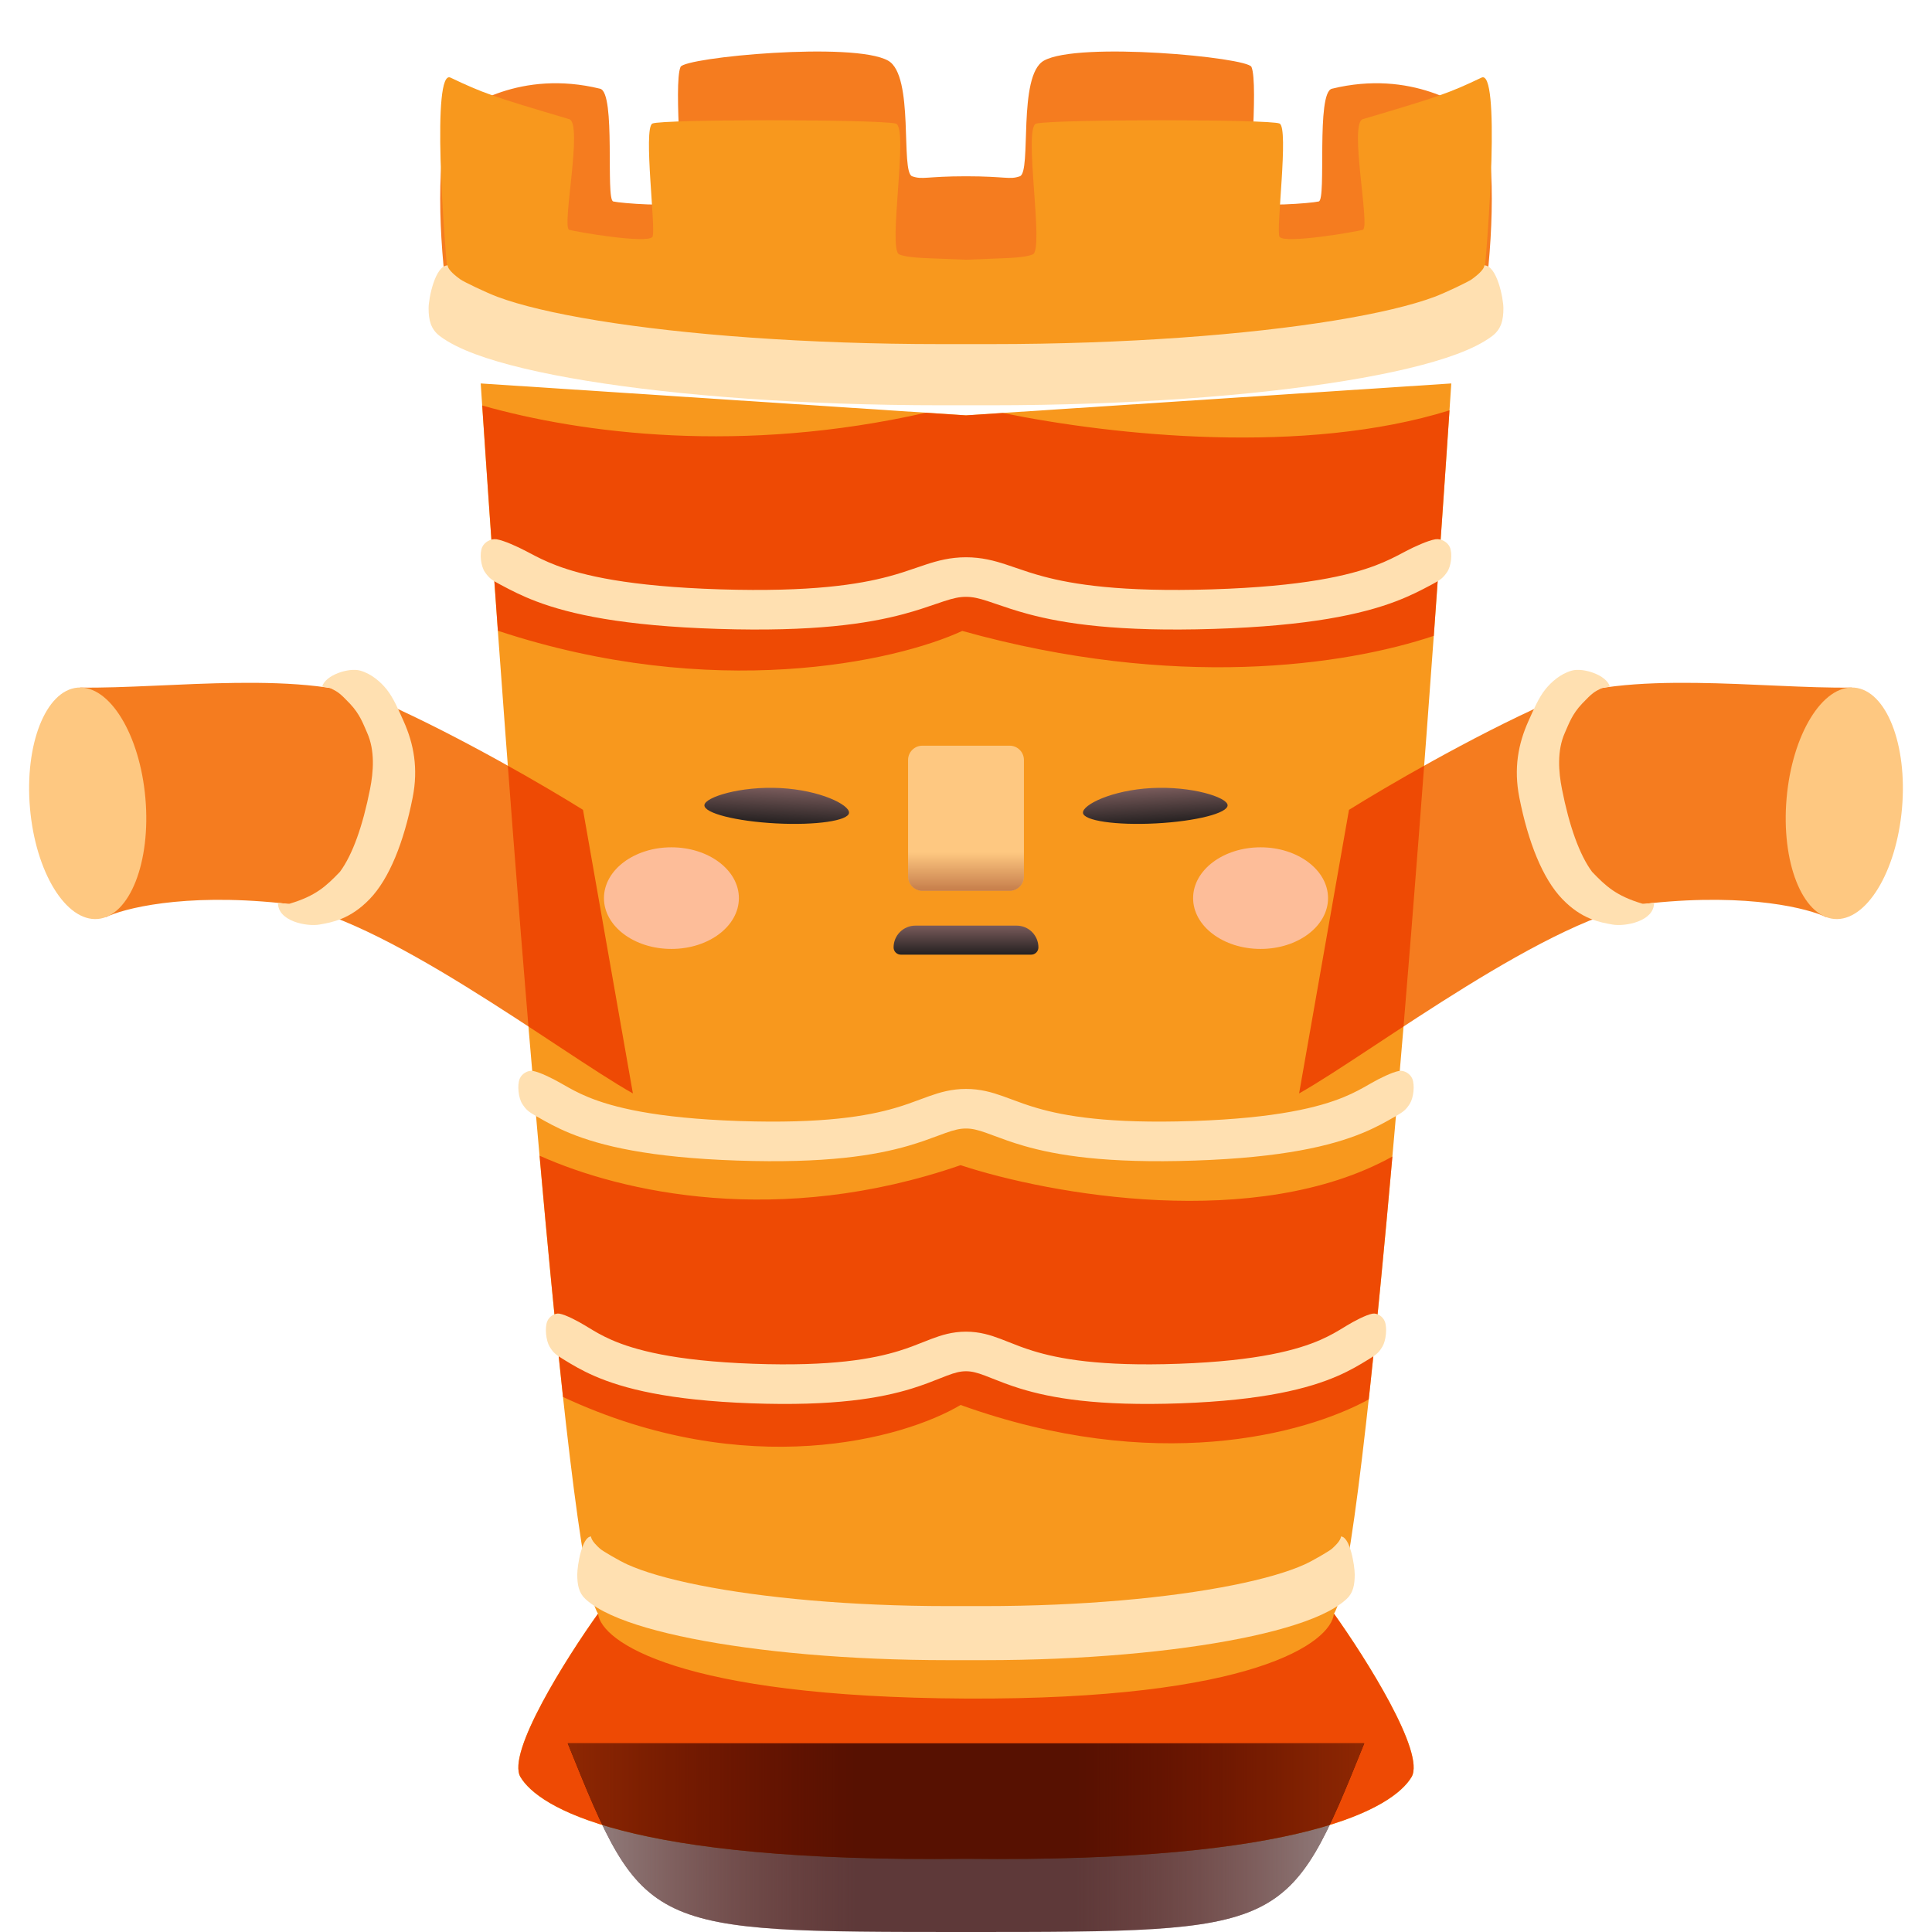 <svg width="150" height="150" viewBox="0 0 150 150" fill="none" xmlns="http://www.w3.org/2000/svg">
<g clip-path="url(#clip0_109_1251)">
<g filter="url(#filter0_i_109_1251)">
<path d="M34.641 18.44C36.493 23.276 63.793 24.153 75 23.985V9.686C71.9 9.686 71.635 9.971 70.819 9.686C69.891 9.362 71.01 1.878 68.958 0.712C66.301 -0.798 53.158 0.451 52.837 1.195C52.261 2.534 53.151 11.28 52.837 11.641C52.429 12.111 48.225 11.785 47.611 11.641C46.997 11.497 47.834 3.193 46.593 2.889C40.401 1.372 36.176 4.334 35.299 5.066C33.843 6.28 34.011 13.715 34.641 18.44Z" fill="#F57C1F"/>
<path d="M115.359 18.44C113.507 23.276 86.207 24.153 75 23.985V9.686C78.1 9.686 78.365 9.971 79.181 9.686C80.109 9.362 78.99 1.878 81.042 0.712C83.699 -0.798 96.842 0.451 97.163 1.195C97.739 2.534 96.849 11.28 97.163 11.641C97.571 12.111 101.775 11.785 102.389 11.641C103.003 11.497 102.166 3.193 103.407 2.889C109.599 1.372 113.824 4.334 114.701 5.066C116.157 6.28 115.988 13.715 115.359 18.44Z" fill="#F57C1F"/>
</g>
<g filter="url(#filter1_i_109_1251)">
<path d="M29.821 50.112C23.857 47.461 13.073 49.043 6.227 48.933L8.203 66.762C9.55 66.109 14.148 64.879 21.776 65.668C29.403 66.458 43.439 77.236 49.138 80.445L45.265 58.428C42.602 56.761 35.785 52.764 29.821 50.112Z" fill="#F57C1F"/>
<ellipse rx="4.498" ry="9.017" transform="matrix(0.996 -0.087 0.087 0.996 6.809 57.918)" fill="#FEC881"/>
<path fill-rule="evenodd" clip-rule="evenodd" d="M25.012 48.857C25.266 47.958 27.078 47.365 27.974 47.619C28.847 47.867 29.559 48.5 30.017 49.07C30.538 49.717 30.929 50.639 31.335 51.54C32.13 53.31 32.485 55.217 32.039 57.472C31.354 60.94 30.226 63.772 28.703 65.353C27.191 66.924 25.787 67.16 24.805 67.333C23.823 67.507 21.567 67.083 21.583 65.649C21.924 65.687 22.225 65.728 22.486 65.713C24.529 65.106 25.326 64.347 26.392 63.239C27.377 61.908 28.166 59.67 28.73 56.815C28.992 55.491 29.129 53.831 28.501 52.435C28.194 51.752 27.956 51.016 27.162 50.177C26.368 49.338 26.206 49.255 25.674 48.992C25.515 48.914 25.238 48.922 25.012 48.857Z" fill="#FFE0B1"/>
</g>
<g filter="url(#filter2_i_109_1251)">
<path d="M120.179 50.112C126.143 47.461 136.927 49.043 143.773 48.933L141.797 66.762C140.451 66.109 135.852 64.879 128.224 65.668C120.597 66.458 106.561 77.236 100.862 80.445L104.735 58.428C107.398 56.761 114.215 52.764 120.179 50.112Z" fill="#F57C1F"/>
<ellipse rx="4.498" ry="9.017" transform="matrix(-0.996 -0.087 -0.087 0.996 143.191 57.918)" fill="#FEC881"/>
<path fill-rule="evenodd" clip-rule="evenodd" d="M124.988 48.857C124.734 47.958 122.922 47.365 122.025 47.619C121.153 47.867 120.441 48.5 119.983 49.07C119.462 49.717 119.071 50.639 118.665 51.54C117.87 53.31 117.515 55.217 117.961 57.472C118.646 60.94 119.774 63.772 121.297 65.353C122.809 66.924 124.213 67.16 125.195 67.333C126.177 67.507 128.433 67.083 128.417 65.649C128.076 65.687 127.775 65.728 127.514 65.713C125.471 65.106 124.674 64.347 123.608 63.239C122.623 61.908 121.834 59.67 121.27 56.815C121.008 55.491 120.871 53.831 121.499 52.435C121.806 51.752 122.043 51.016 122.838 50.177C123.632 49.338 123.794 49.255 124.326 48.992C124.485 48.914 124.762 48.922 124.988 48.857Z" fill="#FFE0B1"/>
</g>
<path d="M44.078 135.347C49.99 150 49.99 150 75 150C100.01 150 100.01 150 105.922 135.347H44.078Z" fill="#5E3939"/>
<g style="mix-blend-mode:multiply">
<path d="M44.078 135.347C49.99 150 49.99 150 75 150C100.01 150 100.01 150 105.922 135.347H44.078Z" fill="url(#paint0_linear_109_1251)"/>
</g>
<g style="mix-blend-mode:multiply">
<path d="M105.922 135.347C100.01 150 100.01 150 75 150C49.99 150 49.99 150 44.078 135.347H105.922Z" fill="url(#paint1_linear_109_1251)"/>
</g>
<g filter="url(#filter3_i_109_1251)">
<path d="M37.322 25.322L75 27.799L112.678 25.322C110.67 55.713 106.038 117.363 103.567 120.83C106.038 124.287 110.701 131.665 109.589 133.523C108.2 135.845 101.405 140.179 75 139.87C48.595 140.179 41.8 135.845 40.411 133.523C39.299 131.665 43.962 124.287 46.433 120.83C43.962 117.363 39.33 55.713 37.322 25.322Z" fill="#F8981D"/>
</g>
<g style="mix-blend-mode:multiply">
<path d="M65.919 63.102C65.887 63.721 63.347 64.091 60.246 63.928C57.145 63.765 54.658 63.132 54.69 62.513C54.723 61.894 57.489 61.022 60.59 61.185C63.69 61.348 65.952 62.483 65.919 63.102Z" fill="url(#paint2_linear_109_1251)"/>
</g>
<g style="mix-blend-mode:multiply">
<path d="M84.081 63.102C84.113 63.721 86.653 64.091 89.754 63.928C92.855 63.765 95.342 63.132 95.31 62.513C95.277 61.894 92.511 61.022 89.41 61.185C86.31 61.348 84.049 62.483 84.081 63.102Z" fill="url(#paint3_linear_109_1251)"/>
</g>
<path d="M71.615 69.166C71 69.166 70.502 68.668 70.502 68.054L70.502 59.007C70.502 58.392 71 57.895 71.615 57.895L78.385 57.895C79 57.895 79.498 58.392 79.498 59.007L79.498 68.054C79.498 68.668 79 69.166 78.385 69.166L71.615 69.166Z" fill="#FEC881"/>
<path style="mix-blend-mode:multiply" opacity="0.6" d="M71.615 69.166C71 69.166 70.502 68.668 70.502 68.054L70.502 61.992C70.502 61.377 71 60.88 71.615 60.88L78.385 60.88C79 60.88 79.498 61.377 79.498 61.992L79.498 68.054C79.498 68.668 79 69.166 78.385 69.166L71.615 69.166Z" fill="url(#paint4_linear_109_1251)"/>
<g style="mix-blend-mode:multiply">
<path d="M69.378 73.556C69.378 72.622 70.135 71.865 71.069 71.865H78.931C79.865 71.865 80.622 72.622 80.622 73.556C80.622 73.867 80.37 74.119 80.058 74.119H69.941C69.63 74.119 69.378 73.867 69.378 73.556Z" fill="url(#paint5_linear_109_1251)"/>
</g>
<g opacity="0.7">
<ellipse rx="5.238" ry="3.945" transform="matrix(1 0 0 -1 97.871 69.73)" fill="#FFCDCD"/>
<ellipse rx="5.238" ry="3.945" transform="matrix(1 0 0 -1 52.129 69.73)" fill="#FFCDCD"/>
</g>
<g filter="url(#filter4_i_109_1251)">
<path d="M40.411 133.523C39.299 131.665 43.962 124.287 46.433 120.83C46.655 122.983 52.68 127.318 75 127.427C97.32 127.537 103.345 123.075 103.567 120.83C106.038 124.287 110.701 131.665 109.589 133.523C108.2 135.845 101.405 140.179 75 139.869C48.595 140.179 41.8 135.845 40.411 133.523Z" fill="#F57C1F"/>
</g>
<path d="M105.181 122.24C105.181 121.538 104.81 119.294 104.108 119.294C104.108 119.612 103.598 120.076 103.407 120.247C103.216 120.419 101.931 121.172 101.301 121.458C100.049 122.028 98.149 122.589 95.692 123.078C90.8 124.054 83.978 124.697 76.403 124.697H73.597C66.022 124.697 59.2 124.054 54.308 123.078C51.851 122.589 49.951 122.028 48.698 121.458C48.069 121.172 46.784 120.419 46.593 120.247C46.402 120.076 45.892 119.612 45.892 119.294C45.19 119.294 44.819 121.538 44.819 122.24C44.819 123.043 44.936 123.673 45.455 124.15C45.973 124.628 46.666 125.033 47.439 125.385C48.991 126.092 51.148 126.707 53.705 127.217C58.84 128.241 65.871 128.895 73.597 128.895H76.403C84.129 128.895 91.16 128.241 96.295 127.217C98.852 126.707 101.009 126.092 102.561 125.385C103.334 125.033 104.027 124.628 104.545 124.15C105.064 123.673 105.181 123.043 105.181 122.24Z" fill="#FFE0B1"/>
<g filter="url(#filter5_i_109_1251)">
<path fill-rule="evenodd" clip-rule="evenodd" d="M43.714 104.014C43.12 98.579 42.504 92.166 41.892 85.278C48.283 88.146 60.474 90.884 74.58 86.015C81.464 88.283 97.541 91.211 108.108 85.34C107.491 92.283 106.87 98.741 106.271 104.2C101.243 106.952 89.615 110.04 74.58 104.632C70.179 107.253 57.992 110.671 43.714 104.014Z" fill="#F57C1F"/>
</g>
<g filter="url(#filter6_i_109_1251)">
<path fill-rule="evenodd" clip-rule="evenodd" d="M77.849 27.612L75.003 27.799L71.885 27.594C57.623 30.824 45.2 29.233 37.439 27.034C37.783 32.199 38.196 38.16 38.656 44.523C55.382 50.053 69.505 46.941 74.71 44.536C91.222 49.143 104.37 47.244 111.321 44.918C111.781 38.561 112.195 32.594 112.542 27.408C101.287 30.919 86.507 29.383 77.849 27.612Z" fill="#F57C1F"/>
</g>
<path d="M42.485 102.595C42.633 102.218 43.065 101.921 43.453 101.995C43.962 102.092 44.876 102.578 45.434 102.917C45.492 102.952 45.55 102.988 45.608 103.023L45.608 103.023L45.61 103.024C46.142 103.349 46.694 103.685 47.488 104.032C49.236 104.795 52.304 105.66 58.468 105.882C64.625 106.104 67.826 105.491 69.802 104.881C70.534 104.655 71.084 104.437 71.629 104.22C71.855 104.131 72.079 104.042 72.316 103.952C73.094 103.658 73.945 103.39 75 103.39C76.055 103.39 76.906 103.658 77.684 103.952C77.921 104.042 78.145 104.131 78.371 104.22C78.916 104.437 79.466 104.655 80.198 104.881C82.174 105.491 85.375 106.104 91.532 105.882C97.696 105.66 100.763 104.795 102.512 104.032C103.306 103.685 103.858 103.349 104.39 103.024L104.392 103.023L104.392 103.023C104.45 102.987 104.508 102.952 104.565 102.917C105.124 102.578 106.038 102.092 106.547 101.995C106.936 101.921 107.367 102.218 107.515 102.595C107.714 103.103 107.606 104.092 107.333 104.547C107.059 105.001 106.889 105.155 106.309 105.507C106.254 105.54 106.198 105.575 106.139 105.611L106.139 105.611C105.602 105.939 104.874 106.384 103.864 106.825C101.606 107.81 98.084 108.722 91.655 108.954C85.219 109.185 81.621 108.553 79.197 107.804C78.329 107.536 77.591 107.243 77.017 107.015C76.821 106.938 76.644 106.867 76.488 106.808C75.842 106.564 75.443 106.464 75 106.464C74.557 106.464 74.158 106.564 73.512 106.808C73.356 106.867 73.179 106.938 72.983 107.015L72.983 107.015C72.408 107.243 71.671 107.536 70.803 107.804C68.379 108.553 64.781 109.185 58.345 108.954C51.916 108.722 48.394 107.81 46.136 106.825C45.126 106.384 44.398 105.939 43.861 105.611C43.802 105.575 43.745 105.54 43.691 105.507C43.111 105.155 42.941 105.001 42.667 104.547C42.394 104.092 42.286 103.103 42.485 102.595Z" fill="#FFE0B1"/>
<path d="M40.351 83.748C40.509 83.372 40.969 83.074 41.383 83.148C41.925 83.245 42.899 83.732 43.494 84.071C43.556 84.106 43.617 84.141 43.679 84.177L43.679 84.177L43.681 84.177C44.248 84.502 44.836 84.839 45.683 85.186C47.546 85.949 50.814 86.814 57.383 87.036C63.944 87.257 67.355 86.645 69.46 86.035C70.241 85.809 70.827 85.59 71.408 85.374C71.648 85.284 71.888 85.195 72.14 85.106C72.969 84.812 73.876 84.544 75 84.544C76.124 84.544 77.031 84.812 77.86 85.106C78.112 85.195 78.352 85.284 78.592 85.374C79.173 85.59 79.759 85.809 80.54 86.035C82.645 86.645 86.056 87.257 92.617 87.036C99.186 86.814 102.454 85.949 104.317 85.186C105.164 84.839 105.752 84.502 106.319 84.177L106.32 84.177C106.382 84.141 106.444 84.106 106.506 84.071C107.101 83.732 108.075 83.245 108.617 83.148C109.031 83.074 109.491 83.372 109.649 83.748C109.861 84.257 109.746 85.246 109.454 85.7C109.163 86.154 108.982 86.308 108.364 86.661C108.306 86.694 108.245 86.728 108.182 86.764C107.611 87.092 106.834 87.537 105.758 87.978C103.352 88.964 99.599 89.876 92.748 90.107C85.889 90.339 82.055 89.706 79.473 88.958C78.548 88.69 77.762 88.397 77.149 88.169L77.149 88.169L77.149 88.169C76.941 88.091 76.752 88.021 76.585 87.962C75.897 87.718 75.472 87.618 75 87.618C74.528 87.618 74.103 87.718 73.415 87.962C73.248 88.021 73.059 88.091 72.851 88.169L72.851 88.169C72.238 88.397 71.452 88.69 70.527 88.958C67.944 89.706 64.111 90.339 57.252 90.107C50.401 89.876 46.648 88.964 44.242 87.978C43.166 87.537 42.389 87.092 41.818 86.764C41.755 86.728 41.694 86.694 41.636 86.661C41.018 86.308 40.837 86.154 40.545 85.7C40.254 85.246 40.139 84.257 40.351 83.748Z" fill="#FFE0B1"/>
<path d="M37.441 42.47C37.611 42.093 38.11 41.796 38.559 41.87C39.147 41.967 40.202 42.453 40.847 42.792C40.914 42.827 40.981 42.863 41.048 42.898L41.048 42.898L41.05 42.899C41.664 43.224 42.302 43.56 43.22 43.907C45.239 44.67 48.782 45.535 55.903 45.757C63.015 45.979 66.713 45.366 68.995 44.756C69.841 44.53 70.476 44.312 71.106 44.095C71.367 44.006 71.626 43.916 71.9 43.827C72.799 43.533 73.781 43.266 75 43.266C76.218 43.266 77.201 43.533 78.1 43.827C78.374 43.916 78.633 44.006 78.894 44.095C79.524 44.312 80.159 44.53 81.005 44.756C83.287 45.366 86.985 45.979 94.097 45.757C101.217 45.535 104.761 44.67 106.78 43.907C107.698 43.56 108.335 43.224 108.95 42.899L108.951 42.898C109.019 42.863 109.085 42.827 109.152 42.792C109.797 42.453 110.853 41.967 111.441 41.87C111.89 41.796 112.389 42.093 112.559 42.47C112.79 42.978 112.665 43.967 112.349 44.422C112.033 44.876 111.837 45.03 111.166 45.382C111.103 45.415 111.038 45.45 110.97 45.486C110.35 45.814 109.509 46.259 108.342 46.7C105.734 47.685 101.665 48.597 94.239 48.828C86.804 49.06 82.648 48.428 79.848 47.679C78.846 47.411 77.994 47.118 77.33 46.89L77.33 46.89C77.104 46.812 76.899 46.742 76.719 46.683C75.972 46.439 75.512 46.339 75 46.339C74.488 46.339 74.028 46.439 73.281 46.683C73.1 46.742 72.896 46.812 72.67 46.89L72.67 46.89C72.006 47.118 71.154 47.411 70.151 47.679C67.352 48.428 63.196 49.06 55.761 48.828C48.335 48.597 44.266 47.685 41.658 46.7C40.491 46.259 39.65 45.814 39.03 45.486C38.962 45.45 38.897 45.415 38.834 45.382C38.163 45.03 37.967 44.876 37.651 44.422C37.335 43.967 37.21 42.978 37.441 42.47Z" fill="#FFE0B1"/>
<path d="M34.977 23.51C36.786 29.213 64.048 30.243 75 30.045C88.405 30.243 113.213 29.213 115.023 23.51C115.639 17.937 116.463 5.344 115.023 6.027C112.508 7.219 111.857 7.462 105.806 9.252C104.719 9.573 106.406 17.672 105.806 17.842C105.206 18.012 99.745 18.945 99.346 18.39C99.039 17.965 100.085 9.931 99.346 9.591C98.607 9.252 82.039 9.252 80.462 9.591C79.413 9.817 81.094 19.367 80.188 19.749C79.389 20.085 77.601 20.038 75 20.166C72.399 20.038 70.611 20.085 69.812 19.749C68.906 19.367 70.587 9.817 69.537 9.591C67.961 9.252 51.393 9.252 50.654 9.591C49.915 9.931 50.961 17.965 50.654 18.39C50.255 18.945 44.794 18.012 44.194 17.842C43.594 17.672 45.281 9.573 44.194 9.252C38.143 7.462 37.492 7.219 34.977 6.027C33.537 5.344 34.361 17.937 34.977 23.51Z" fill="#F8981D"/>
<path d="M116.724 23.936C116.724 23.142 116.211 20.603 115.241 20.603C115.241 20.962 114.536 21.488 114.271 21.682C114.007 21.875 112.231 22.728 111.361 23.052C109.63 23.697 107.003 24.331 103.606 24.885C96.843 25.989 87.412 26.716 76.939 26.716H73.061C62.588 26.716 53.157 25.989 46.394 24.885C42.997 24.331 40.37 23.697 38.639 23.052C37.769 22.728 35.992 21.875 35.728 21.682C35.464 21.488 34.759 20.962 34.759 20.603C33.789 20.603 33.276 23.142 33.276 23.936C33.276 24.845 33.438 25.557 34.155 26.098C34.872 26.637 35.83 27.097 36.898 27.495C39.044 28.294 42.026 28.99 45.56 29.567C52.66 30.725 62.38 31.465 73.061 31.465H76.939C87.62 31.465 97.34 30.725 104.439 29.567C107.974 28.99 110.956 28.294 113.102 27.495C114.17 27.097 115.128 26.637 115.845 26.098C116.562 25.557 116.724 24.845 116.724 23.936Z" fill="#FFE0B1"/>
</g>
<defs>
<filter id="filter0_i_109_1251" x="34.177" y="0" width="81.646" height="28.004" filterUnits="userSpaceOnUse" color-interpolation-filters="sRGB">
<feFlood flood-opacity="0" result="BackgroundImageFix"/>
<feBlend mode="normal" in="SourceGraphic" in2="BackgroundImageFix" result="shape"/>
<feColorMatrix in="SourceAlpha" type="matrix" values="0 0 0 0 0 0 0 0 0 0 0 0 0 0 0 0 0 0 127 0" result="hardAlpha"/>
<feOffset dy="4"/>
<feGaussianBlur stdDeviation="8"/>
<feComposite in2="hardAlpha" operator="arithmetic" k2="-1" k3="1"/>
<feColorMatrix type="matrix" values="0 0 0 0 0.475 0 0 0 0 0.086 0 0 0 0 0 0 0 0 0.3 0"/>
<feBlend mode="multiply" in2="shape" result="effect1_innerShadow_109_1251"/>
</filter>
<filter id="filter1_i_109_1251" x="2.259" y="47.56" width="46.879" height="37.334" filterUnits="userSpaceOnUse" color-interpolation-filters="sRGB">
<feFlood flood-opacity="0" result="BackgroundImageFix"/>
<feBlend mode="normal" in="SourceGraphic" in2="BackgroundImageFix" result="shape"/>
<feColorMatrix in="SourceAlpha" type="matrix" values="0 0 0 0 0 0 0 0 0 0 0 0 0 0 0 0 0 0 127 0" result="hardAlpha"/>
<feOffset dy="4.449"/>
<feGaussianBlur stdDeviation="8.899"/>
<feComposite in2="hardAlpha" operator="arithmetic" k2="-1" k3="1"/>
<feColorMatrix type="matrix" values="0 0 0 0 0.475 0 0 0 0 0.086 0 0 0 0 0 0 0 0 0.3 0"/>
<feBlend mode="multiply" in2="shape" result="effect1_innerShadow_109_1251"/>
</filter>
<filter id="filter2_i_109_1251" x="100.862" y="47.56" width="46.879" height="37.334" filterUnits="userSpaceOnUse" color-interpolation-filters="sRGB">
<feFlood flood-opacity="0" result="BackgroundImageFix"/>
<feBlend mode="normal" in="SourceGraphic" in2="BackgroundImageFix" result="shape"/>
<feColorMatrix in="SourceAlpha" type="matrix" values="0 0 0 0 0 0 0 0 0 0 0 0 0 0 0 0 0 0 127 0" result="hardAlpha"/>
<feOffset dy="4.449"/>
<feGaussianBlur stdDeviation="8.899"/>
<feComposite in2="hardAlpha" operator="arithmetic" k2="-1" k3="1"/>
<feColorMatrix type="matrix" values="0 0 0 0 0.475 0 0 0 0 0.086 0 0 0 0 0 0 0 0 0.3 0"/>
<feBlend mode="multiply" in2="shape" result="effect1_innerShadow_109_1251"/>
</filter>
<filter id="filter3_i_109_1251" x="37.322" y="25.322" width="75.355" height="119.012" filterUnits="userSpaceOnUse" color-interpolation-filters="sRGB">
<feFlood flood-opacity="0" result="BackgroundImageFix"/>
<feBlend mode="normal" in="SourceGraphic" in2="BackgroundImageFix" result="shape"/>
<feColorMatrix in="SourceAlpha" type="matrix" values="0 0 0 0 0 0 0 0 0 0 0 0 0 0 0 0 0 0 127 0" result="hardAlpha"/>
<feOffset dy="4.449"/>
<feGaussianBlur stdDeviation="8.899"/>
<feComposite in2="hardAlpha" operator="arithmetic" k2="-1" k3="1"/>
<feColorMatrix type="matrix" values="0 0 0 0 0.475 0 0 0 0 0.086 0 0 0 0 0 0 0 0 0.3 0"/>
<feBlend mode="multiply" in2="shape" result="effect1_innerShadow_109_1251"/>
</filter>
<filter id="filter4_i_109_1251" x="40.242" y="120.83" width="69.516" height="23.505" filterUnits="userSpaceOnUse" color-interpolation-filters="sRGB">
<feFlood flood-opacity="0" result="BackgroundImageFix"/>
<feBlend mode="normal" in="SourceGraphic" in2="BackgroundImageFix" result="shape"/>
<feColorMatrix in="SourceAlpha" type="matrix" values="0 0 0 0 0 0 0 0 0 0 0 0 0 0 0 0 0 0 127 0" result="hardAlpha"/>
<feOffset dy="4.449"/>
<feGaussianBlur stdDeviation="8.899"/>
<feComposite in2="hardAlpha" operator="arithmetic" k2="-1" k3="1"/>
<feColorMatrix type="matrix" values="0 0 0 0 0.475 0 0 0 0 0.086 0 0 0 0 0 0 0 0 0.3 0"/>
<feBlend mode="multiply" in2="shape" result="effect1_innerShadow_109_1251"/>
</filter>
<filter id="filter5_i_109_1251" x="41.892" y="85.278" width="66.216" height="27.048" filterUnits="userSpaceOnUse" color-interpolation-filters="sRGB">
<feFlood flood-opacity="0" result="BackgroundImageFix"/>
<feBlend mode="normal" in="SourceGraphic" in2="BackgroundImageFix" result="shape"/>
<feColorMatrix in="SourceAlpha" type="matrix" values="0 0 0 0 0 0 0 0 0 0 0 0 0 0 0 0 0 0 127 0" result="hardAlpha"/>
<feOffset dy="4.449"/>
<feGaussianBlur stdDeviation="8.899"/>
<feComposite in2="hardAlpha" operator="arithmetic" k2="-1" k3="1"/>
<feColorMatrix type="matrix" values="0 0 0 0 0.475 0 0 0 0 0.086 0 0 0 0 0 0 0 0 0.3 0"/>
<feBlend mode="multiply" in2="shape" result="effect1_innerShadow_109_1251"/>
</filter>
<filter id="filter6_i_109_1251" x="37.439" y="27.034" width="75.103" height="25.027" filterUnits="userSpaceOnUse" color-interpolation-filters="sRGB">
<feFlood flood-opacity="0" result="BackgroundImageFix"/>
<feBlend mode="normal" in="SourceGraphic" in2="BackgroundImageFix" result="shape"/>
<feColorMatrix in="SourceAlpha" type="matrix" values="0 0 0 0 0 0 0 0 0 0 0 0 0 0 0 0 0 0 127 0" result="hardAlpha"/>
<feOffset dy="4.449"/>
<feGaussianBlur stdDeviation="8.899"/>
<feComposite in2="hardAlpha" operator="arithmetic" k2="-1" k3="1"/>
<feColorMatrix type="matrix" values="0 0 0 0 0.475 0 0 0 0 0.086 0 0 0 0 0 0 0 0 0.3 0"/>
<feBlend mode="multiply" in2="shape" result="effect1_innerShadow_109_1251"/>
</filter>
<linearGradient id="paint0_linear_109_1251" x1="44.078" y1="142.673" x2="75" y2="142.673" gradientUnits="userSpaceOnUse">
<stop stop-color="#998A8A"/>
<stop offset="0.724" stop-color="#86544E" stop-opacity="0"/>
</linearGradient>
<linearGradient id="paint1_linear_109_1251" x1="105.922" y1="142.673" x2="75" y2="142.673" gradientUnits="userSpaceOnUse">
<stop stop-color="#998A8A"/>
<stop offset="0.724" stop-color="#86544E" stop-opacity="0"/>
</linearGradient>
<linearGradient id="paint2_linear_109_1251" x1="60.312" y1="63.954" x2="60.465" y2="61.088" gradientUnits="userSpaceOnUse">
<stop stop-color="#242020"/>
<stop offset="1" stop-color="#7C5D5D"/>
</linearGradient>
<linearGradient id="paint3_linear_109_1251" x1="89.688" y1="63.954" x2="89.535" y2="61.088" gradientUnits="userSpaceOnUse">
<stop stop-color="#242020"/>
<stop offset="1" stop-color="#7C5D5D"/>
</linearGradient>
<linearGradient id="paint4_linear_109_1251" x1="75" y1="69.166" x2="75" y2="65.023" gradientUnits="userSpaceOnUse">
<stop stop-color="#791600"/>
<stop offset="0" stop-color="#791600" stop-opacity="0.7"/>
<stop offset="0.724" stop-color="#791600" stop-opacity="0"/>
</linearGradient>
<linearGradient id="paint5_linear_109_1251" x1="75.067" y1="74.138" x2="75.069" y2="71.791" gradientUnits="userSpaceOnUse">
<stop stop-color="#242020"/>
<stop offset="1" stop-color="#7C5D5D"/>
</linearGradient>
<clipPath id="clip0_109_1251">
<rect width="150" height="150" fill="white"/>
</clipPath>
</defs>
</svg>
